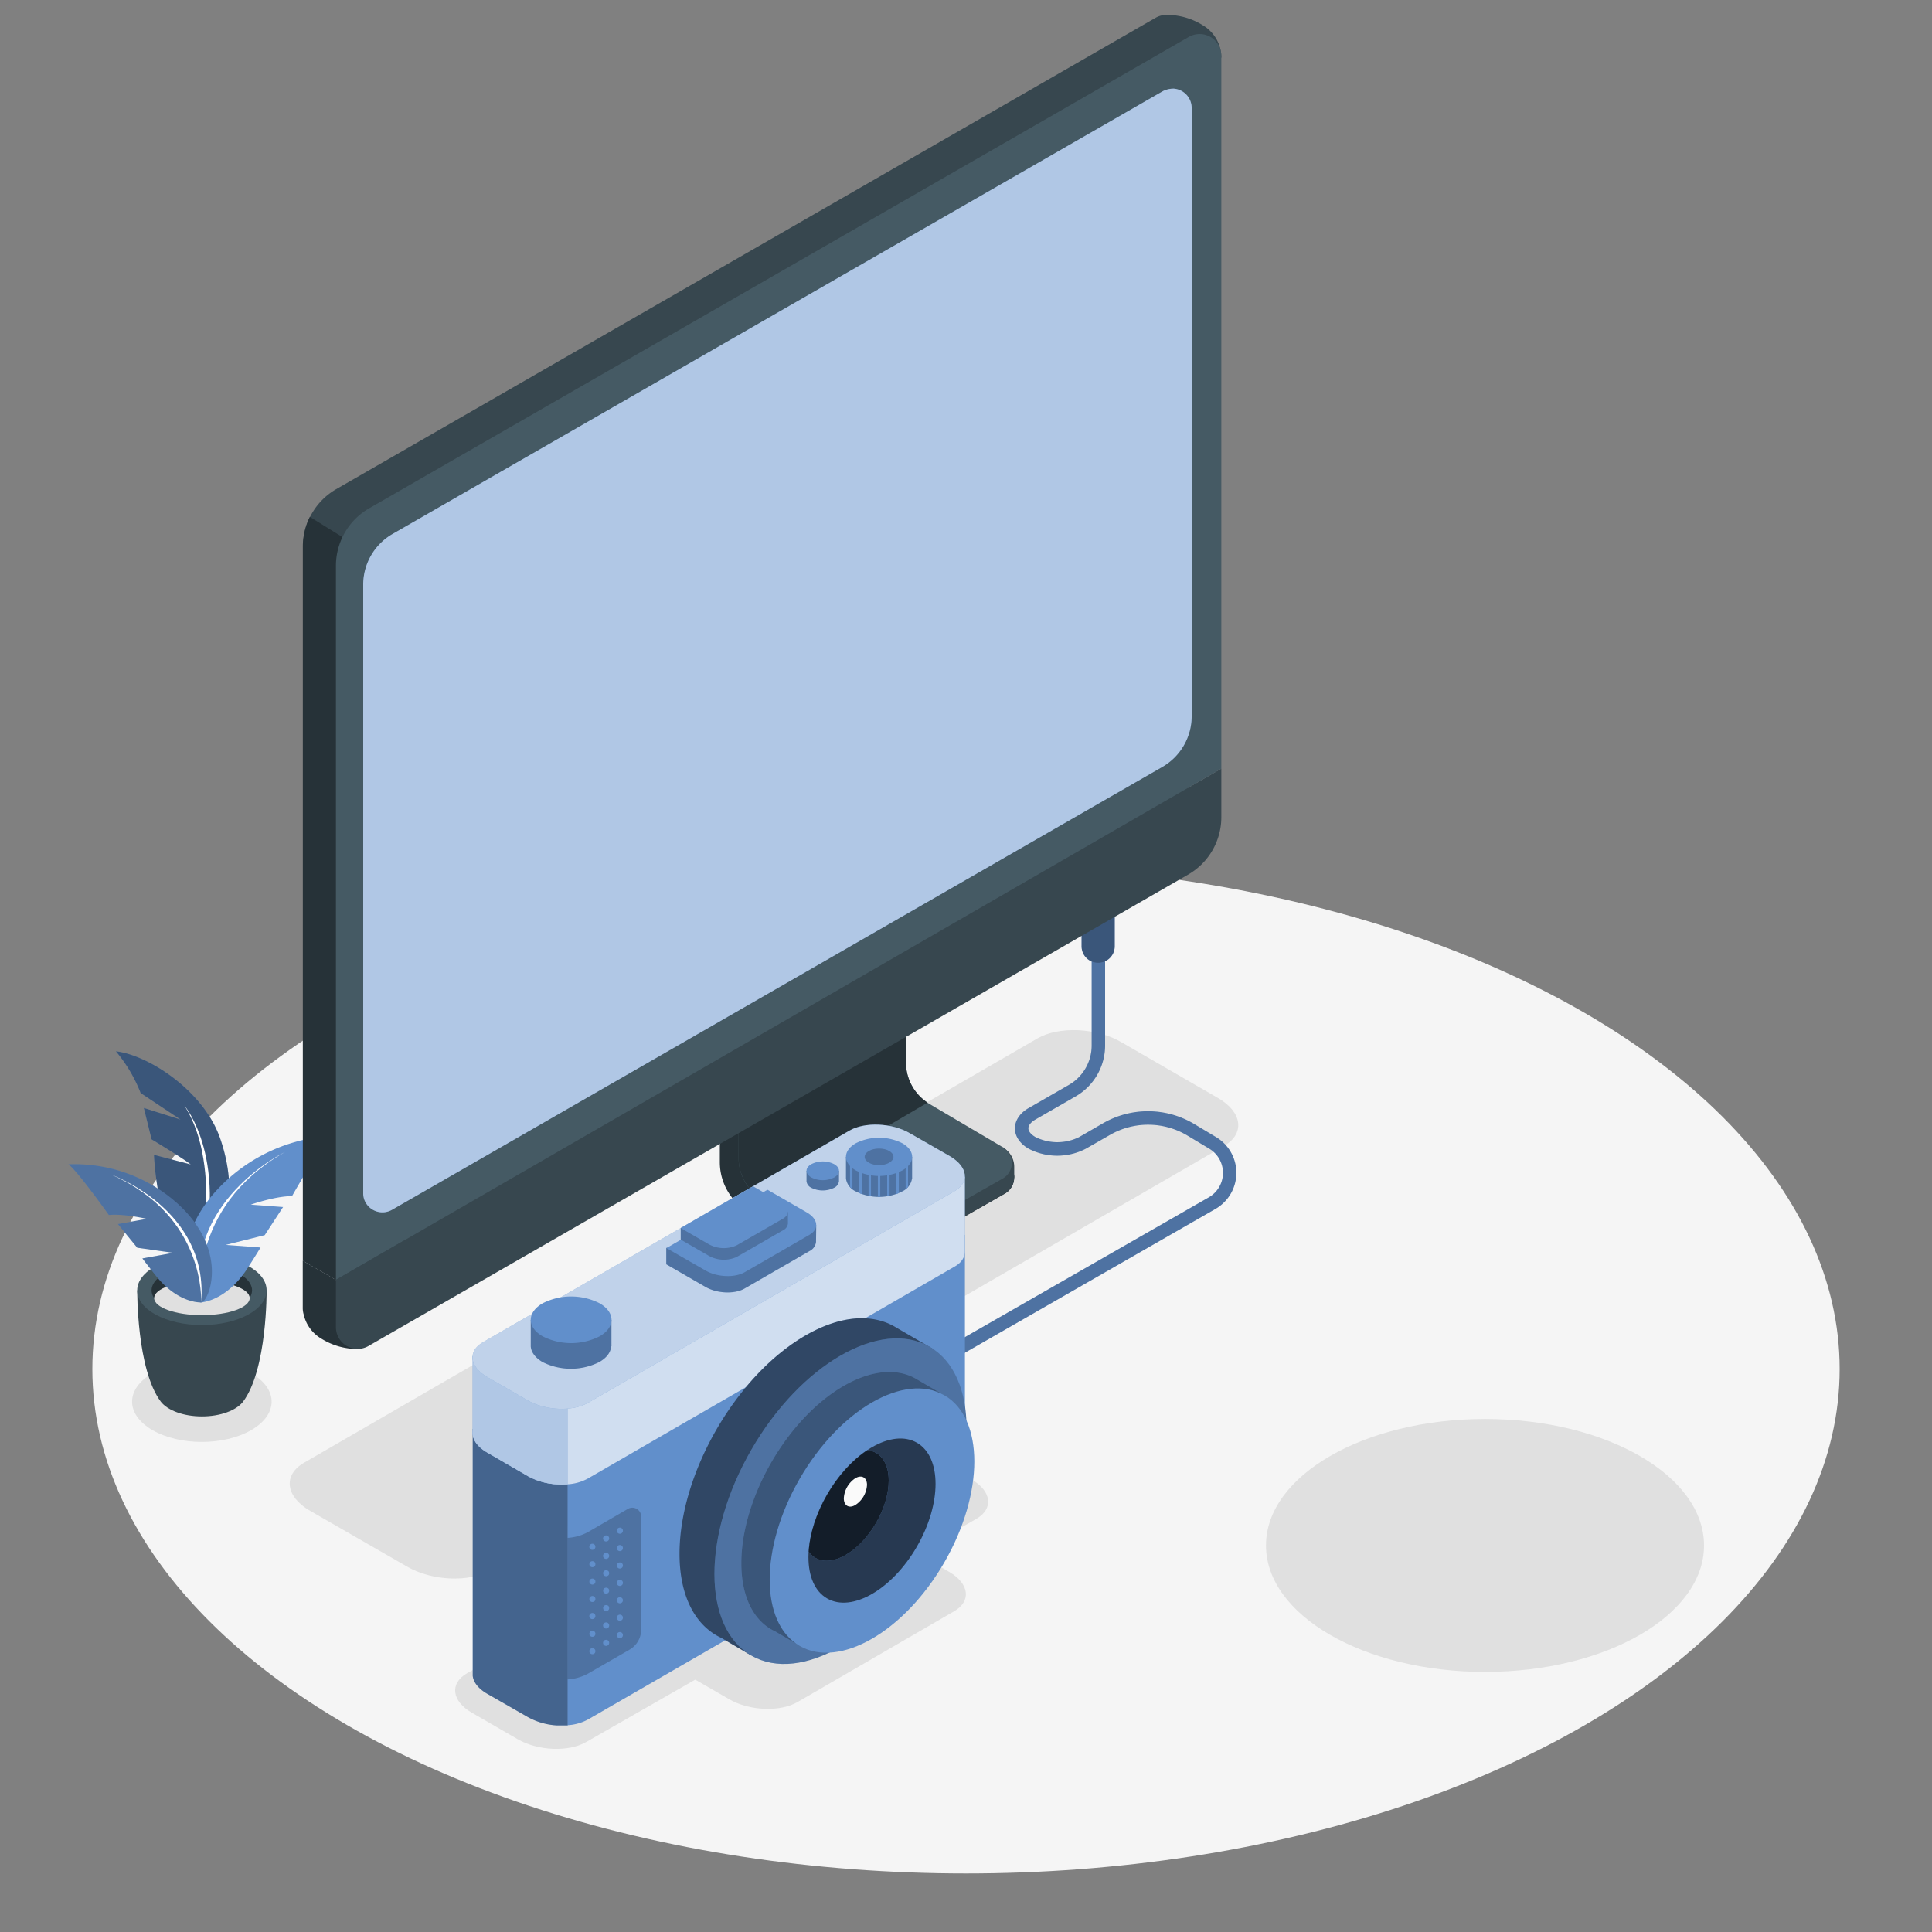 <svg xmlns="http://www.w3.org/2000/svg" viewBox="0 0 500 500"><rect x="0" y="0" width="500" height="500" fill="#808080" stroke="none"/><g id="freepik--Floor--inject-17"><ellipse cx="250" cy="354.31" rx="226.1" ry="130.54" style="fill:#f5f5f5"></ellipse></g><g id="freepik--Shadows--inject-17"><path d="M316.73,296.6,127,406.36c-5.53,3.2-15.19,2.8-21.58-.89L80.26,391c-6.38-3.68-7.08-9.26-1.55-12.46L268.49,268.74c5.53-3.19,15.19-2.79,21.58.9l25.11,14.5C321.57,287.82,322.26,293.4,316.73,296.6Z" style="fill:#e0e0e0"></path><ellipse cx="384.32" cy="399.96" rx="56.68" ry="32.73" style="fill:#e0e0e0"></ellipse><path d="M65,355.38c7.06,4.07,7.06,10.67,0,14.74s-18.48,4.07-25.53,0-7.05-10.67,0-14.74S58,351.31,65,355.38Z" style="fill:#e0e0e0"></path><path d="M252.67,393.08l-101,57.77c-4.53,2.61-12.44,2.28-17.67-.73l-11.88-6.87c-5.23-3-5.8-7.58-1.27-10.2l101.05-57.76c4.53-2.62,12.44-2.29,17.67.73l11.88,6.86C256.63,385.9,257.2,390.47,252.67,393.08Z" style="fill:#e0e0e0"></path><path d="M246.91,417l-40.53,23.5c-4.53,2.61-12.44,2.28-17.67-.74l-11.88-6.86c-5.23-3-5.8-7.58-1.27-10.2l40.53-23.5c4.53-2.61,12.44-2.28,17.67.74l11.89,6.86C250.88,409.85,251.44,414.41,246.91,417Z" style="fill:#e0e0e0"></path></g><g id="freepik--Plant--inject-17"><path d="M51.1,330.16s13.61-13.3,5.86-35.57C52.62,282.11,38.23,273,30,272.08a38.53,38.53,0,0,1,6.4,10.8l10.32,6.86-9.49-3,2,8.12s8.83,5.34,10.13,6.5l-9.51-2.49S40.64,321.89,51.1,330.16Z" style="fill:#618FCB"></path><path d="M51.1,330.16s13.61-13.3,5.86-35.57C52.62,282.11,38.23,273,30,272.08a38.53,38.53,0,0,1,6.4,10.8l10.32,6.86-9.49-3,2,8.12s8.83,5.34,10.13,6.5l-9.51-2.49S40.64,321.89,51.1,330.16Z" style="opacity:0.4"></path><path d="M51.1,330.16s7-27.82-3.38-44.05C47.72,286.11,59.94,300.43,51.1,330.16Z" style="fill:#fff"></path><path d="M35.52,333.92l16.65-.2h.17l16.66.2s.19,20.53-6.13,28.88h0c-1.75,2.22-5.84,3.77-10.61,3.77s-8.88-1.56-10.62-3.79C35.33,354.43,35.52,333.92,35.52,333.92Z" style="fill:#37474f"></path><path d="M35.51,333.92c0,5,7.5,9,16.75,9s16.74-4,16.74-9-7.5-9-16.74-9S35.51,329,35.51,333.92Z" style="fill:#455a64"></path><path d="M52.26,331.54c-5.76,0-10.64,1.85-12.36,4.41a3.62,3.62,0,0,1-.67-2c0-3.55,5.83-6.42,13-6.42s13,2.87,13,6.42a3.68,3.68,0,0,1-.66,2C62.9,333.39,58,331.54,52.26,331.54Z" style="fill:#263238"></path><ellipse cx="52.26" cy="335.95" rx="12.36" ry="4.41" style="fill:#e0e0e0"></ellipse><path d="M52.05,337.06s6.46-.25,12-8.82c2.28-3.54,3.38-5.39,3.38-5.39l-9-.67,10.08-2.52,4.75-7.28-8.36-.62s6.23-2.19,10.68-2.21c0,0,7.71-13.63,10-15.57a43.74,43.74,0,0,0-30.47,15.14C42.4,324.11,50.17,337.44,52.05,337.06Z" style="fill:#618FCB"></path><path d="M52.05,337.06s-4-24.31,21.72-38.93C73.77,298.13,47,311,52.05,337.06Z" style="fill:#fff"></path><path d="M52.05,337.06s-5.84.38-11.64-6.83c-2.39-3-3.56-4.55-3.56-4.55l8-1.45-9.33-1.32-5-6.12,7.49-1.35s-5.83-1.38-9.84-1c0,0-8.24-11.57-10.46-13.11a39.67,39.67,0,0,1,28.91,10.79C59.55,324.47,53.79,337.23,52.05,337.06Z" style="fill:#618FCB"></path><path d="M52.05,337.06s-5.84.38-11.64-6.83c-2.39-3-3.56-4.55-3.56-4.55l8-1.45-9.33-1.32-5-6.12,7.49-1.35s-5.83-1.38-9.84-1c0,0-8.24-11.57-10.46-13.11a39.67,39.67,0,0,1,28.91,10.79C59.55,324.47,53.79,337.23,52.05,337.06Z" style="opacity:0.2"></path><path d="M52.05,337.06S53.41,314.75,28.79,304C28.79,304,54.12,313.05,52.05,337.06Z" style="fill:#fff"></path></g><g id="freepik--Cable--inject-17"><path d="M242,354.19a1.73,1.73,0,0,1-.86-3.23l71.68-41.08A7.3,7.3,0,0,0,313,297.3l-5.68-3.41a19.8,19.8,0,0,0-20.09-.16L281,297.29a16.07,16.07,0,0,1-14.78,0c-2.26-1.3-3.56-3.22-3.56-5.26s1.3-4,3.56-5.27l10.43-6a11.78,11.78,0,0,0,5.87-10.15l0-35.39a1.73,1.73,0,0,1,1.73-1.73h0A1.73,1.73,0,0,1,286,235.2l0,35.39a15.24,15.24,0,0,1-7.6,13.14l-10.43,6c-1.16.67-1.83,1.5-1.83,2.27s.67,1.6,1.83,2.27a12.73,12.73,0,0,0,11.32,0l6.18-3.57a23.27,23.27,0,0,1,23.6.2l5.68,3.4a10.77,10.77,0,0,1-.16,18.55L242.9,354A1.73,1.73,0,0,1,242,354.19Z" style="fill:#618FCB"></path><path d="M242,354.19a1.73,1.73,0,0,1-.86-3.23l71.68-41.08A7.3,7.3,0,0,0,313,297.3l-5.68-3.41a19.8,19.8,0,0,0-20.09-.16L281,297.29a16.07,16.07,0,0,1-14.78,0c-2.26-1.3-3.56-3.22-3.56-5.26s1.3-4,3.56-5.27l10.43-6a11.78,11.78,0,0,0,5.87-10.15l0-35.39a1.73,1.73,0,0,1,1.73-1.73h0A1.73,1.73,0,0,1,286,235.2l0,35.39a15.24,15.24,0,0,1-7.6,13.14l-10.43,6c-1.16.67-1.83,1.5-1.83,2.27s.67,1.6,1.83,2.27a12.73,12.73,0,0,0,11.32,0l6.18-3.57a23.27,23.27,0,0,1,23.6.2l5.68,3.4a10.77,10.77,0,0,1-.16,18.55L242.9,354A1.73,1.73,0,0,1,242,354.19Z" style="opacity:0.2"></path><path d="M284.2,249.18h0a4.29,4.29,0,0,1-4.29-4.28v-12h8.58v12A4.29,4.29,0,0,1,284.2,249.18Z" style="fill:#618FCB"></path><path d="M284.2,249.18h0a4.29,4.29,0,0,1-4.29-4.28v-12h8.58v12A4.29,4.29,0,0,1,284.2,249.18Z" style="opacity:0.4"></path></g><g id="freepik--Device--inject-17"><path d="M260.05,308.93l-29.81,17a15.34,15.34,0,0,1-15.22,0l-19.1-11-2.18-1.26a14.92,14.92,0,0,1-7.45-12.91v-55L231,220.17v56.18a12.88,12.88,0,0,0,6.44,11.15l22.62,13.06A4.83,4.83,0,0,1,260.05,308.93Z" style="fill:#263238"></path><path d="M223.87,327.85a15.29,15.29,0,0,0,6.37-2l29.81-17a4.83,4.83,0,0,0,0-8.37l-15.45-8.92H223.87Z" style="fill:#37474f"></path><path d="M259.52,296.87l.83.66a5.68,5.68,0,0,1,2.13,4.44v2.78h-3Z" style="fill:#37474f"></path><path d="M234.46,224.42V275a12.46,12.46,0,0,0,6.23,10.79l18.83,11.11a4.67,4.67,0,0,1,0,8.1l-2.14,1.22L230.63,321.4a14.82,14.82,0,0,1-14.72,0l-18.53-10.94a12.46,12.46,0,0,1-6.23-10.79V249.07Z" style="fill:#455a64"></path><path d="M234.46,275V224.42l-43.31,24.65v50.55a12.46,12.46,0,0,0,6.23,10.79l42.67-25.05A12.45,12.45,0,0,1,234.46,275Z" style="fill:#263238"></path><path d="M97.41,337.26l-4.92,2.85v9a17.54,17.54,0,0,1-9-2.47l-.38-.23a9.71,9.71,0,0,1-4.5-6.17,5.87,5.87,0,0,1-.26-1.7V326.27Z" style="fill:#263238"></path><path d="M311.33,6.56l-.39-.24a17.64,17.64,0,0,0-9-2.47h0a5.68,5.68,0,0,0-2.88.76L87,126.6a17.15,17.15,0,0,0-8.58,14.86V326.27l19,11L298.93,221.41a17.16,17.16,0,0,0,8.58-14.86V14.92h8.57A9.74,9.74,0,0,0,311.33,6.56Z" style="fill:#37474f"></path><path d="M80.19,133.76a17.28,17.28,0,0,0-1.82,7.7V326.27l19,11,7.13-4.12V148.84Z" style="fill:#263238"></path><path d="M86.94,331.21v12.27a5.62,5.62,0,0,0,8.43,4.86l212.13-122a17.16,17.16,0,0,0,8.58-14.86V198.92Z" style="fill:#37474f"></path><path d="M316.08,14.43a5.62,5.62,0,0,0-8.43-4.87l-212.13,122a17.15,17.15,0,0,0-8.58,14.86v184.8L316.08,198.92" style="fill:#455a64"></path><path d="M303.79,22.94h-.05a6.09,6.09,0,0,0-2.79.65L101.58,138.2A15.16,15.16,0,0,0,94,151.33V308.79a4.89,4.89,0,0,0,.41,2h0a5,5,0,0,0,7,2.33L300.82,198.47a15.16,15.16,0,0,0,7.58-13.12V27.89A5,5,0,0,0,303.79,22.94Z" style="fill:#618FCB"></path><path d="M303.79,22.94h-.05a6.09,6.09,0,0,0-2.79.65L101.58,138.2A15.16,15.16,0,0,0,94,151.33V308.79a4.89,4.89,0,0,0,.41,2h0a5,5,0,0,0,7,2.33L300.82,198.47a15.16,15.16,0,0,0,7.58-13.12V27.89A5,5,0,0,0,303.79,22.94Z" style="fill:#fff;opacity:0.5"></path></g><g id="freepik--Camera--inject-17"><path d="M249.72,319.56v66.79c0,1.47-.88,2.86-2.7,3.91L152.17,445a12.49,12.49,0,0,1-5.27,1.48.13.13,0,0,1-.09,0V377.15Z" style="fill:#618FCB"></path><path d="M165.94,392.47v29.3a6,6,0,0,1-3,5.15l-10.8,6.23a12.49,12.49,0,0,1-5.27,1.48h-.09V398h0a12.54,12.54,0,0,0,5.36-1.49l10.33-6A2.3,2.3,0,0,1,165.94,392.47Z" style="opacity:0.2"></path><path d="M146.9,369.79v76.74H144a17.64,17.64,0,0,1-7.39-2.15l-10.47-6c-2.33-1.34-3.61-3-3.8-4.67V369.79Z" style="fill:#618FCB"></path><path d="M146.9,369.79v76.74H144a17.64,17.64,0,0,1-7.39-2.15l-10.47-6c-2.33-1.34-3.61-3-3.8-4.67V369.79Z" style="opacity:0.3"></path><path d="M233.49,311.86c-4.45-1.76-10.15-1.71-13.62.29l-73,42.12L125,366.91c-1.81,1-2.7,2.44-2.7,3.91,0,1.76,1.29,3.63,3.82,5.08L136.6,382a17.42,17.42,0,0,0,7.27,2.13,17,17,0,0,0,3,0,12.36,12.36,0,0,0,5.27-1.49L247,327.82c1.82-1,2.7-2.43,2.7-3.9V304.53Z" style="fill:#618FCB"></path><path d="M233.49,311.86c-4.45-1.76-10.15-1.71-13.62.29l-73,42.12L125,366.91c-1.81,1-2.7,2.44-2.7,3.91,0,1.76,1.29,3.63,3.82,5.08L136.6,382a17.42,17.42,0,0,0,7.27,2.13,17,17,0,0,0,3,0,12.36,12.36,0,0,0,5.27-1.49L247,327.82c1.82-1,2.7-2.43,2.7-3.9V304.53Z" style="fill:#fff;opacity:0.7"></path><path d="M146.9,351v33.12h-3A17.42,17.42,0,0,1,136.6,382l-10.47-6.05c-2.53-1.45-3.82-3.32-3.82-5.08V351Z" style="fill:#618FCB"></path><path d="M146.9,351v33.12h-3A17.42,17.42,0,0,1,136.6,382l-10.47-6.05c-2.53-1.45-3.82-3.32-3.82-5.08V351Z" style="fill:#fff;opacity:0.5"></path><path d="M247,308.29l-94.86,54.77c-4,2.31-11,2-15.57-.64l-10.48-6.05c-4.6-2.66-5.1-6.69-1.11-9l94.86-54.77c4-2.3,11-2,15.57.65l10.47,6C250.52,302,251,306,247,308.29Z" style="fill:#618FCB"></path><path d="M247,308.29l-94.86,54.77c-4,2.31-11,2-15.57-.64l-10.48-6.05c-4.6-2.66-5.1-6.69-1.11-9l94.86-54.77c4-2.3,11-2,15.57.65l10.47,6C250.52,302,251,306,247,308.29Z" style="fill:#fff;opacity:0.6"></path><path d="M241.6,349.18l-9.71-5.64h0c-5.93-3.63-14.22-3.23-23.41,2.07-18,10.4-32.62,35.7-32.62,56.51,0,9.55,3.08,16.48,8.15,20.19h0l0,0a15.12,15.12,0,0,0,2.66,1.57l7.71,4.53,1.89-3.17A31.54,31.54,0,0,0,208.48,421c18-10.4,32.63-35.7,32.63-56.5a33,33,0,0,0-1.83-11.38Z" style="fill:#618FCB"></path><path d="M241.6,349.18l-9.71-5.64h0c-5.93-3.63-14.22-3.23-23.41,2.07-18,10.4-32.62,35.7-32.62,56.51,0,9.55,3.08,16.48,8.15,20.19h0l0,0a15.12,15.12,0,0,0,2.66,1.57l7.71,4.53,1.89-3.17A31.54,31.54,0,0,0,208.48,421c18-10.4,32.63-35.7,32.63-56.5a33,33,0,0,0-1.83-11.38Z" style="opacity:0.5"></path><ellipse cx="217.52" cy="388.5" rx="46.14" ry="26.64" transform="translate(-227.69 382.63) rotate(-60)" style="fill:#618FCB"></ellipse><ellipse cx="217.52" cy="388.5" rx="46.14" ry="26.64" transform="translate(-227.69 382.63) rotate(-60)" style="opacity:0.2"></ellipse><path d="M245.22,361.6,237.34,357h0c-4.81-2.95-11.55-2.62-19,1.68-14.63,8.45-26.48,29-26.48,45.87,0,7.75,2.5,13.38,6.61,16.39h0l0,0a12.7,12.7,0,0,0,2.17,1.27l6.26,3.68,1.53-2.57a25.68,25.68,0,0,0,9.89-3.5c14.62-8.44,26.48-29,26.48-45.87a27,27,0,0,0-1.48-9.23Z" style="fill:#618FCB"></path><path d="M245.22,361.6,237.34,357h0c-4.81-2.95-11.55-2.62-19,1.68-14.63,8.45-26.48,29-26.48,45.87,0,7.75,2.5,13.38,6.61,16.39h0l0,0a12.7,12.7,0,0,0,2.17,1.27l6.26,3.68,1.53-2.57a25.68,25.68,0,0,0,9.89-3.5c14.62-8.44,26.48-29,26.48-45.87a27,27,0,0,0-1.48-9.23Z" style="opacity:0.4"></path><ellipse cx="225.67" cy="393.52" rx="37.45" ry="21.62" transform="translate(-227.96 392.2) rotate(-60)" style="fill:#618FCB"></ellipse><ellipse cx="225.67" cy="393.52" rx="23.26" ry="13.43" transform="translate(-227.96 392.2) rotate(-60)" style="opacity:0.6"></ellipse><path d="M224.46,375.3c-8.11,5.37-14.58,16.56-15.17,26.27,1.92,2.7,5.49,3.21,9.58.84C225,398.87,230,390.26,230,383.18,230,378.45,227.76,375.62,224.46,375.3Z" style="fill:#618FCB"></path><path d="M224.46,375.3c-8.11,5.37-14.58,16.56-15.17,26.27,1.92,2.7,5.49,3.21,9.58.84C225,398.87,230,390.26,230,383.18,230,378.45,227.76,375.62,224.46,375.3Z" style="opacity:0.8"></path><path d="M224.38,384.29a6.62,6.62,0,0,1-3,5.19c-1.65,1-3,.18-3-1.73a6.67,6.67,0,0,1,3-5.2C223,381.6,224.38,382.37,224.38,384.29Z" style="fill:#fafafa"></path><path d="M154.09,400.31a.79.79,0,1,1-.78-.79A.78.78,0,0,1,154.09,400.31Z" style="fill:#618FCB"></path><path d="M157.65,398.15a.79.79,0,1,1-.78-.79A.78.78,0,0,1,157.65,398.15Z" style="fill:#618FCB"></path><path d="M161.21,396.13a.79.79,0,1,1-.78-.78A.78.78,0,0,1,161.21,396.13Z" style="fill:#618FCB"></path><circle cx="153.31" cy="404.81" r="0.78" style="fill:#618FCB"></circle><path d="M157.65,402.65a.79.79,0,1,1-.78-.78A.78.78,0,0,1,157.65,402.65Z" style="fill:#618FCB"></path><path d="M161.21,400.64a.79.79,0,1,1-.78-.79A.78.78,0,0,1,161.21,400.64Z" style="fill:#618FCB"></path><circle cx="153.31" cy="409.31" r="0.78" style="fill:#618FCB"></circle><circle cx="156.87" cy="407.15" r="0.78" style="fill:#618FCB"></circle><path d="M161.21,405.14a.79.79,0,1,1-.78-.78A.78.78,0,0,1,161.21,405.14Z" style="fill:#618FCB"></path><circle cx="153.31" cy="413.82" r="0.78" style="fill:#618FCB"></circle><circle cx="156.87" cy="411.66" r="0.78" style="fill:#618FCB"></circle><path d="M161.21,409.64a.79.79,0,1,1-.78-.78A.78.78,0,0,1,161.21,409.64Z" style="fill:#618FCB"></path><path d="M154.09,418.32a.79.79,0,0,1-1.57,0,.79.79,0,1,1,1.57,0Z" style="fill:#618FCB"></path><circle cx="156.87" cy="416.16" r="0.78" style="fill:#618FCB"></circle><path d="M161.21,414.15a.79.79,0,1,1-.78-.79A.78.78,0,0,1,161.21,414.15Z" style="fill:#618FCB"></path><circle cx="153.31" cy="422.82" r="0.78" style="fill:#618FCB"></circle><path d="M157.65,420.66a.79.79,0,1,1-.78-.78A.78.78,0,0,1,157.65,420.66Z" style="fill:#618FCB"></path><path d="M161.21,418.65a.79.79,0,1,1-.78-.78A.78.78,0,0,1,161.21,418.65Z" style="fill:#618FCB"></path><circle cx="153.31" cy="427.33" r="0.78" style="fill:#618FCB"></circle><path d="M157.65,425.17a.79.79,0,1,1-.78-.79A.78.78,0,0,1,157.65,425.17Z" style="fill:#618FCB"></path><path d="M161.21,423.15a.79.79,0,1,1-.78-.78A.78.78,0,0,1,161.21,423.15Z" style="fill:#618FCB"></path><path d="M211.24,317.06l-3.19.49-9.43-5.45-16.19,9.35-10,1.52v4.23l10.14,5.85c3,1.73,7.53,1.92,10.13.42l16.74-9.67a3,3,0,0,0,1.75-2.41h0Z" style="fill:#618FCB"></path><path d="M211.24,317.06l-3.19.49-9.43-5.45-16.19,9.35-10,1.52v4.23l10.14,5.85c3,1.73,7.53,1.92,10.13.42l16.74-9.67a3,3,0,0,0,1.75-2.41h0Z" style="opacity:0.2"></path><path d="M209.48,319.57l-16.74,9.67c-2.6,1.5-7.13,1.31-10.13-.42L172.47,323l26.15-15.1,10.14,5.85C211.76,315.45,212.08,318.07,209.48,319.57Z" style="fill:#618FCB"></path><path d="M203.91,313.58l-2.28.35-6.75-3.9-11.59,6.69-7.12,1.09v3l7.25,4.18a8,8,0,0,0,7.25.3l12-6.91a2.18,2.18,0,0,0,1.25-1.73h0Z" style="fill:#618FCB"></path><path d="M203.91,313.58l-2.28.35-6.75-3.9-11.59,6.69-7.12,1.09v3l7.25,4.18a8,8,0,0,0,7.25.3l12-6.91a2.18,2.18,0,0,0,1.25-1.73h0Z" style="opacity:0.2"></path><path d="M202.65,315.38l-12,6.91a8,8,0,0,1-7.25-.3l-7.25-4.18L194.88,307l7.25,4.19C204.28,312.43,204.51,314.3,202.65,315.38Z" style="fill:#618FCB"></path><path d="M158.24,348.41a3.38,3.38,0,0,0,0-.45v-6.39H137.36v6.9h0c.11,1.45,1.12,2.87,3,4a16.37,16.37,0,0,0,14.78,0c1.92-1.11,2.92-2.53,3-4h0Z" style="fill:#618FCB"></path><path d="M158.24,348.41a3.38,3.38,0,0,0,0-.45v-6.39H137.36v6.9h0c.11,1.45,1.12,2.87,3,4a16.37,16.37,0,0,0,14.78,0c1.92-1.11,2.92-2.53,3-4h0Z" style="opacity:0.2"></path><path d="M155.2,337.3c4.08,2.36,4.08,6.18,0,8.53a16.31,16.31,0,0,1-14.78,0c-4.08-2.35-4.08-6.17,0-8.53A16.31,16.31,0,0,1,155.2,337.3Z" style="fill:#618FCB"></path><path d="M217.12,305.75V303h-8.39v2.78h0a2.17,2.17,0,0,0,1.22,1.6,6.61,6.61,0,0,0,5.94,0,2.19,2.19,0,0,0,1.22-1.6h0Z" style="fill:#618FCB"></path><path d="M217.12,305.75V303h-8.39v2.78h0a2.17,2.17,0,0,0,1.22,1.6,6.61,6.61,0,0,0,5.94,0,2.19,2.19,0,0,0,1.22-1.6h0Z" style="opacity:0.2"></path><path d="M215.9,301.29c1.64.95,1.64,2.48,0,3.43a6.61,6.61,0,0,1-5.94,0c-1.64-1-1.64-2.48,0-3.43A6.55,6.55,0,0,1,215.9,301.29Z" style="fill:#618FCB"></path><path d="M236.05,305a2.28,2.28,0,0,0,0-.37v-5.24H218.94v5.66h0a4.38,4.38,0,0,0,2.49,3.26,13.39,13.39,0,0,0,12.11,0,4.39,4.39,0,0,0,2.48-3.26h0Z" style="fill:#618FCB"></path><path d="M236.05,305a2.28,2.28,0,0,0,0-.37v-5.24H218.94v5.66h0a4.38,4.38,0,0,0,2.49,3.26,13.39,13.39,0,0,0,12.11,0,4.39,4.39,0,0,0,2.48-3.26h0Z" style="opacity:0.2"></path><path d="M220.61,300.64v7.09a3.45,3.45,0,0,1-.63-.57v-6.52Z" style="fill:#618FCB"></path><path d="M223,300.64V309a4.86,4.86,0,0,1-.63-.25v-8.12Z" style="fill:#618FCB"></path><path d="M225.41,300.64v8.95a4.58,4.58,0,0,1-.63-.1v-8.85Z" style="fill:#618FCB"></path><path d="M227.81,300.64v9.1h-.62v-9.1Z" style="fill:#618FCB"></path><path d="M230.22,300.64v8.85a4.69,4.69,0,0,1-.62.1v-8.95Z" style="fill:#618FCB"></path><path d="M232.62,300.64v8.12a4.73,4.73,0,0,1-.62.25v-8.37Z" style="fill:#618FCB"></path><path d="M235,300.64v6.53a4.07,4.07,0,0,1-.62.55v-7.08Z" style="fill:#618FCB"></path><path d="M233.56,295.89c3.34,1.93,3.34,5.06,0,7a13.39,13.39,0,0,1-12.11,0c-3.35-1.94-3.35-5.07,0-7A13.39,13.39,0,0,1,233.56,295.89Z" style="fill:#618FCB"></path><ellipse cx="227.5" cy="299.39" rx="3.73" ry="2.15" style="opacity:0.2"></ellipse></g></svg>
